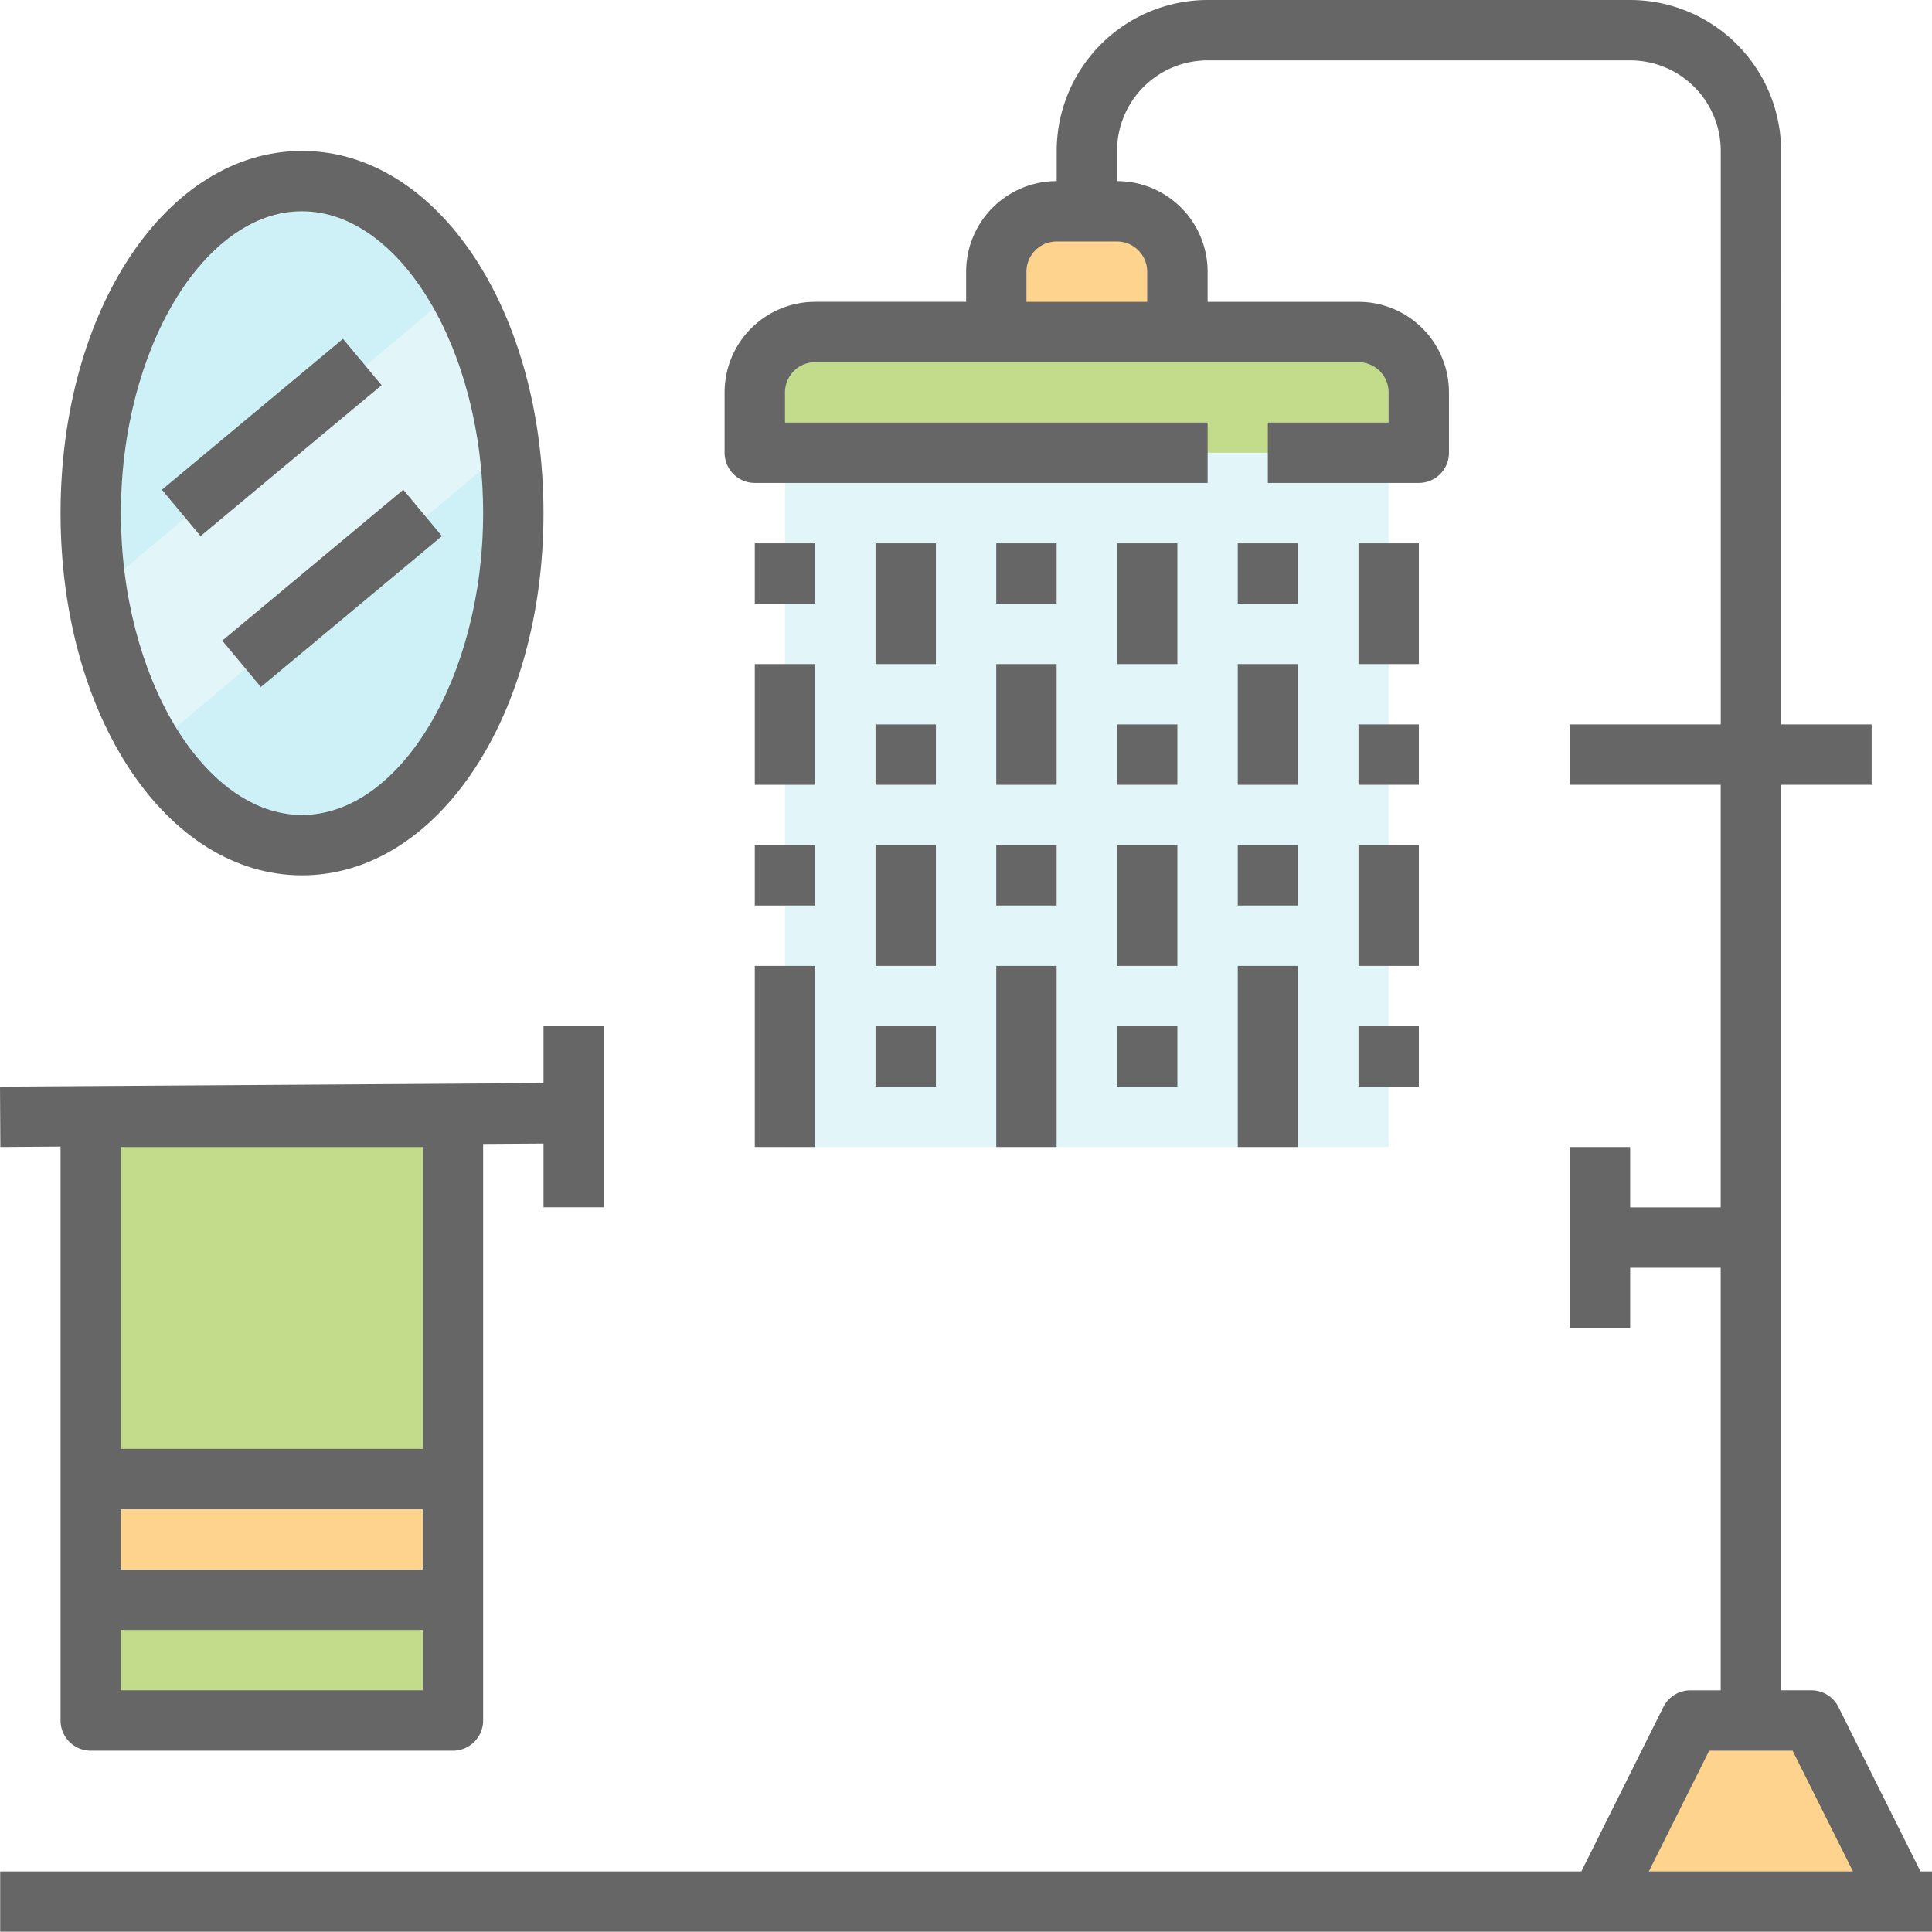 <svg xmlns="http://www.w3.org/2000/svg"  viewBox="0 0 119.846 119.835">
  <g id="Bathroom" opacity="0.6">
    <g id="Group_62" data-name="Group 62" transform="translate(0)">
      <path id="Path_225" data-name="Path 225" d="M26,13H63.448V59.81H26Z" transform="translate(22.694 11.341)" fill="#cef0f7"/>
      <g id="Group_61" data-name="Group 61">
        <g id="Group_57" data-name="Group 57" transform="translate(0.011)">
          <g id="Group_55" data-name="Group 55" transform="translate(46.81 33.704)">
            <path id="Path_226" data-name="Path 226" d="M29,18h3.745v7.49H29Z" transform="translate(-21.51 -18)"/>
            <path id="Path_227" data-name="Path 227" d="M29,24h3.745v3.745H29Z" transform="translate(-21.51 -12.766)"/>
            <path id="Path_228" data-name="Path 228" d="M29,34h3.745v3.745H29Z" transform="translate(-21.51 -4.041)"/>
            <path id="Path_229" data-name="Path 229" d="M37,34h3.745v3.745H37Z" transform="translate(-14.531 -4.041)"/>
            <path id="Path_230" data-name="Path 230" d="M29,28h3.745v7.49H29Z" transform="translate(-21.51 -9.276)"/>
            <path id="Path_231" data-name="Path 231" d="M33,22h3.745v7.49H33Z" transform="translate(-18.021 -14.51)"/>
            <path id="Path_232" data-name="Path 232" d="M33,28h3.745v3.745H33Z" transform="translate(-18.021 -9.276)"/>
            <path id="Path_233" data-name="Path 233" d="M33,32h3.745V43.234H33Z" transform="translate(-18.021 -5.786)"/>
            <path id="Path_234" data-name="Path 234" d="M41,22h3.745v7.49H41Z" transform="translate(-11.041 -14.51)"/>
            <path id="Path_235" data-name="Path 235" d="M41,28h3.745v3.745H41Z" transform="translate(-11.041 -9.276)"/>
            <path id="Path_236" data-name="Path 236" d="M41,32h3.745V43.234H41Z" transform="translate(-11.041 -5.786)"/>
            <path id="Path_237" data-name="Path 237" d="M37,18h3.745v7.49H37Z" transform="translate(-14.531 -18)"/>
            <path id="Path_238" data-name="Path 238" d="M37,24h3.745v3.745H37Z" transform="translate(-14.531 -12.766)"/>
            <path id="Path_239" data-name="Path 239" d="M37,28h3.745v7.49H37Z" transform="translate(-14.531 -9.276)"/>
            <path id="Path_240" data-name="Path 240" d="M45,34h3.745v3.745H45Z" transform="translate(-7.552 -4.041)"/>
            <path id="Path_241" data-name="Path 241" d="M45,18h3.745v7.49H45Z" transform="translate(-7.552 -18)"/>
            <path id="Path_242" data-name="Path 242" d="M45,24h3.745v3.745H45Z" transform="translate(-7.552 -12.766)"/>
            <path id="Path_243" data-name="Path 243" d="M45,28h3.745v7.49H45Z" transform="translate(-7.552 -9.276)"/>
            <path id="Path_244" data-name="Path 244" d="M41,18h3.745v3.745H41Z" transform="translate(-11.041 -18)"/>
            <path id="Path_245" data-name="Path 245" d="M33,18h3.745v3.745H33Z" transform="translate(-18.021 -18)"/>
            <path id="Path_246" data-name="Path 246" d="M25,22h3.745v7.49H25Z" transform="translate(-25 -14.51)"/>
            <path id="Path_247" data-name="Path 247" d="M25,28h3.745v3.745H25Z" transform="translate(-25 -9.276)"/>
            <path id="Path_248" data-name="Path 248" d="M25,32h3.745V43.234H25Z" transform="translate(-25 -5.786)"/>
            <path id="Path_249" data-name="Path 249" d="M25,18h3.745v3.745H25Z" transform="translate(-25 -18)"/>
          </g>
          <g id="Group_56" data-name="Group 56">
            <path id="Path_250" data-name="Path 250" d="M71.724,68.235H53L58.617,57h7.49Z" transform="translate(46.238 49.728)" fill="#fcb641"/>
            <path id="Path_251" data-name="Path 251" d="M53.086,18.49H25V14.745A3.745,3.745,0,0,1,28.745,11h33.7a3.745,3.745,0,0,1,3.745,3.745V18.49Z" transform="translate(21.81 9.597)" fill="#9bc53d"/>
            <path id="Path_252" data-name="Path 252" d="M36.745,7H40.49a3.745,3.745,0,0,1,3.745,3.745V14.49H33V10.745A3.745,3.745,0,0,1,36.745,7Z" transform="translate(28.79 6.107)" fill="#fcb641"/>
            <path id="Path_253" data-name="Path 253" d="M119.835,117.923V116.09h-.715l-5.089-10.2a1.872,1.872,0,0,0-1.685-1.035h-1.872V48.683h5.617V44.938h-5.617V9.362A9.373,9.373,0,0,0,101.111,0H74.9a9.373,9.373,0,0,0-9.362,9.362v1.872a5.617,5.617,0,0,0-5.617,5.617v1.872H50.555a5.617,5.617,0,0,0-5.617,5.617v3.745a1.872,1.872,0,0,0,1.872,1.872H74.9V26.214H48.683V24.341a1.872,1.872,0,0,1,1.872-1.872h33.7a1.872,1.872,0,0,1,1.872,1.872v1.872h-7.49v3.745H88a1.872,1.872,0,0,0,1.872-1.872V24.341a5.617,5.617,0,0,0-5.617-5.617H74.9V16.852a5.617,5.617,0,0,0-5.617-5.617V9.362A5.617,5.617,0,0,1,74.9,3.745h26.214a5.617,5.617,0,0,1,5.617,5.617V44.938H97.366v3.745h9.362V74.9h-5.617V71.152H97.366V82.386h3.745V78.642h5.617v26.214h-1.872a1.872,1.872,0,0,0-1.685,1.035l-5.089,10.2H0v3.745H119.835ZM71.152,16.852v1.872h-7.49V16.852a1.872,1.872,0,0,1,1.872-1.872H69.28A1.872,1.872,0,0,1,71.152,16.852Zm31.116,99.238,3.745-7.49h5.175l3.745,7.49Z"/>
          </g>
        </g>
        <g id="Group_59" data-name="Group 59" transform="translate(0 63.662)">
          <g id="Group_58" data-name="Group 58" transform="translate(5.628 5.617)">
            <path id="Path_254" data-name="Path 254" d="M3,37H25.469V74.448H3Z" transform="translate(-3 -37)" fill="#9bc53d"/>
            <path id="Path_255" data-name="Path 255" d="M3,49H25.469v7.49H3Z" transform="translate(-3 -26.531)" fill="#fcb641"/>
          </g>
          <path id="Path_256" data-name="Path 256" d="M33.709,34v3.524l-33.715.221L.016,41.49l3.734-.024v35.6a1.872,1.872,0,0,0,1.872,1.872H28.092a1.872,1.872,0,0,0,1.872-1.872V41.3l3.745-.024v3.956h3.745V34Zm-7.49,33.7H7.495V63.959H26.219ZM7.495,60.214V41.49H26.219V60.214Zm0,14.979V71.448H26.219v3.745Z" transform="translate(0.006 -34)"/>
        </g>
        <g id="Group_60" data-name="Group 60" transform="translate(3.756 9.362)">
          <ellipse id="Ellipse_40" data-name="Ellipse 40" cx="12.5" cy="19" rx="12.5" ry="19" transform="translate(3.012 3.693)" fill="#ade6f1"/>
          <path id="Path_257" data-name="Path 257" d="M25.562,9.561,3.207,28.386a25.424,25.424,0,0,0,3.428,9.628L28.771,19.371a26.126,26.126,0,0,0-3.209-9.81Z" transform="translate(-0.947 -1.021)" fill="#cef0f7"/>
          <path id="Path_258" data-name="Path 258" d="M16.979,49.938C8.58,49.938,2,40.069,2,27.469S8.58,5,16.979,5s14.979,9.87,14.979,22.469S25.379,49.938,16.979,49.938Zm0-41.193c-6.089,0-11.235,8.574-11.235,18.724S10.89,46.193,16.979,46.193s11.235-8.574,11.235-18.724S23.068,8.745,16.979,8.745Z" transform="translate(-2 -5)"/>
          <path id="Path_259" data-name="Path 259" d="M0,0H14.624V3.745H0Z" transform="matrix(0.768, -0.64, 0.64, 0.768, 6.288, 21.018)"/>
          <path id="Path_260" data-name="Path 260" d="M0,0H14.624V3.745H0Z" transform="matrix(0.768, -0.64, 0.64, 0.768, 10.03, 30.377)"/>
        </g>
      </g>
    </g>
  </g>
</svg>
